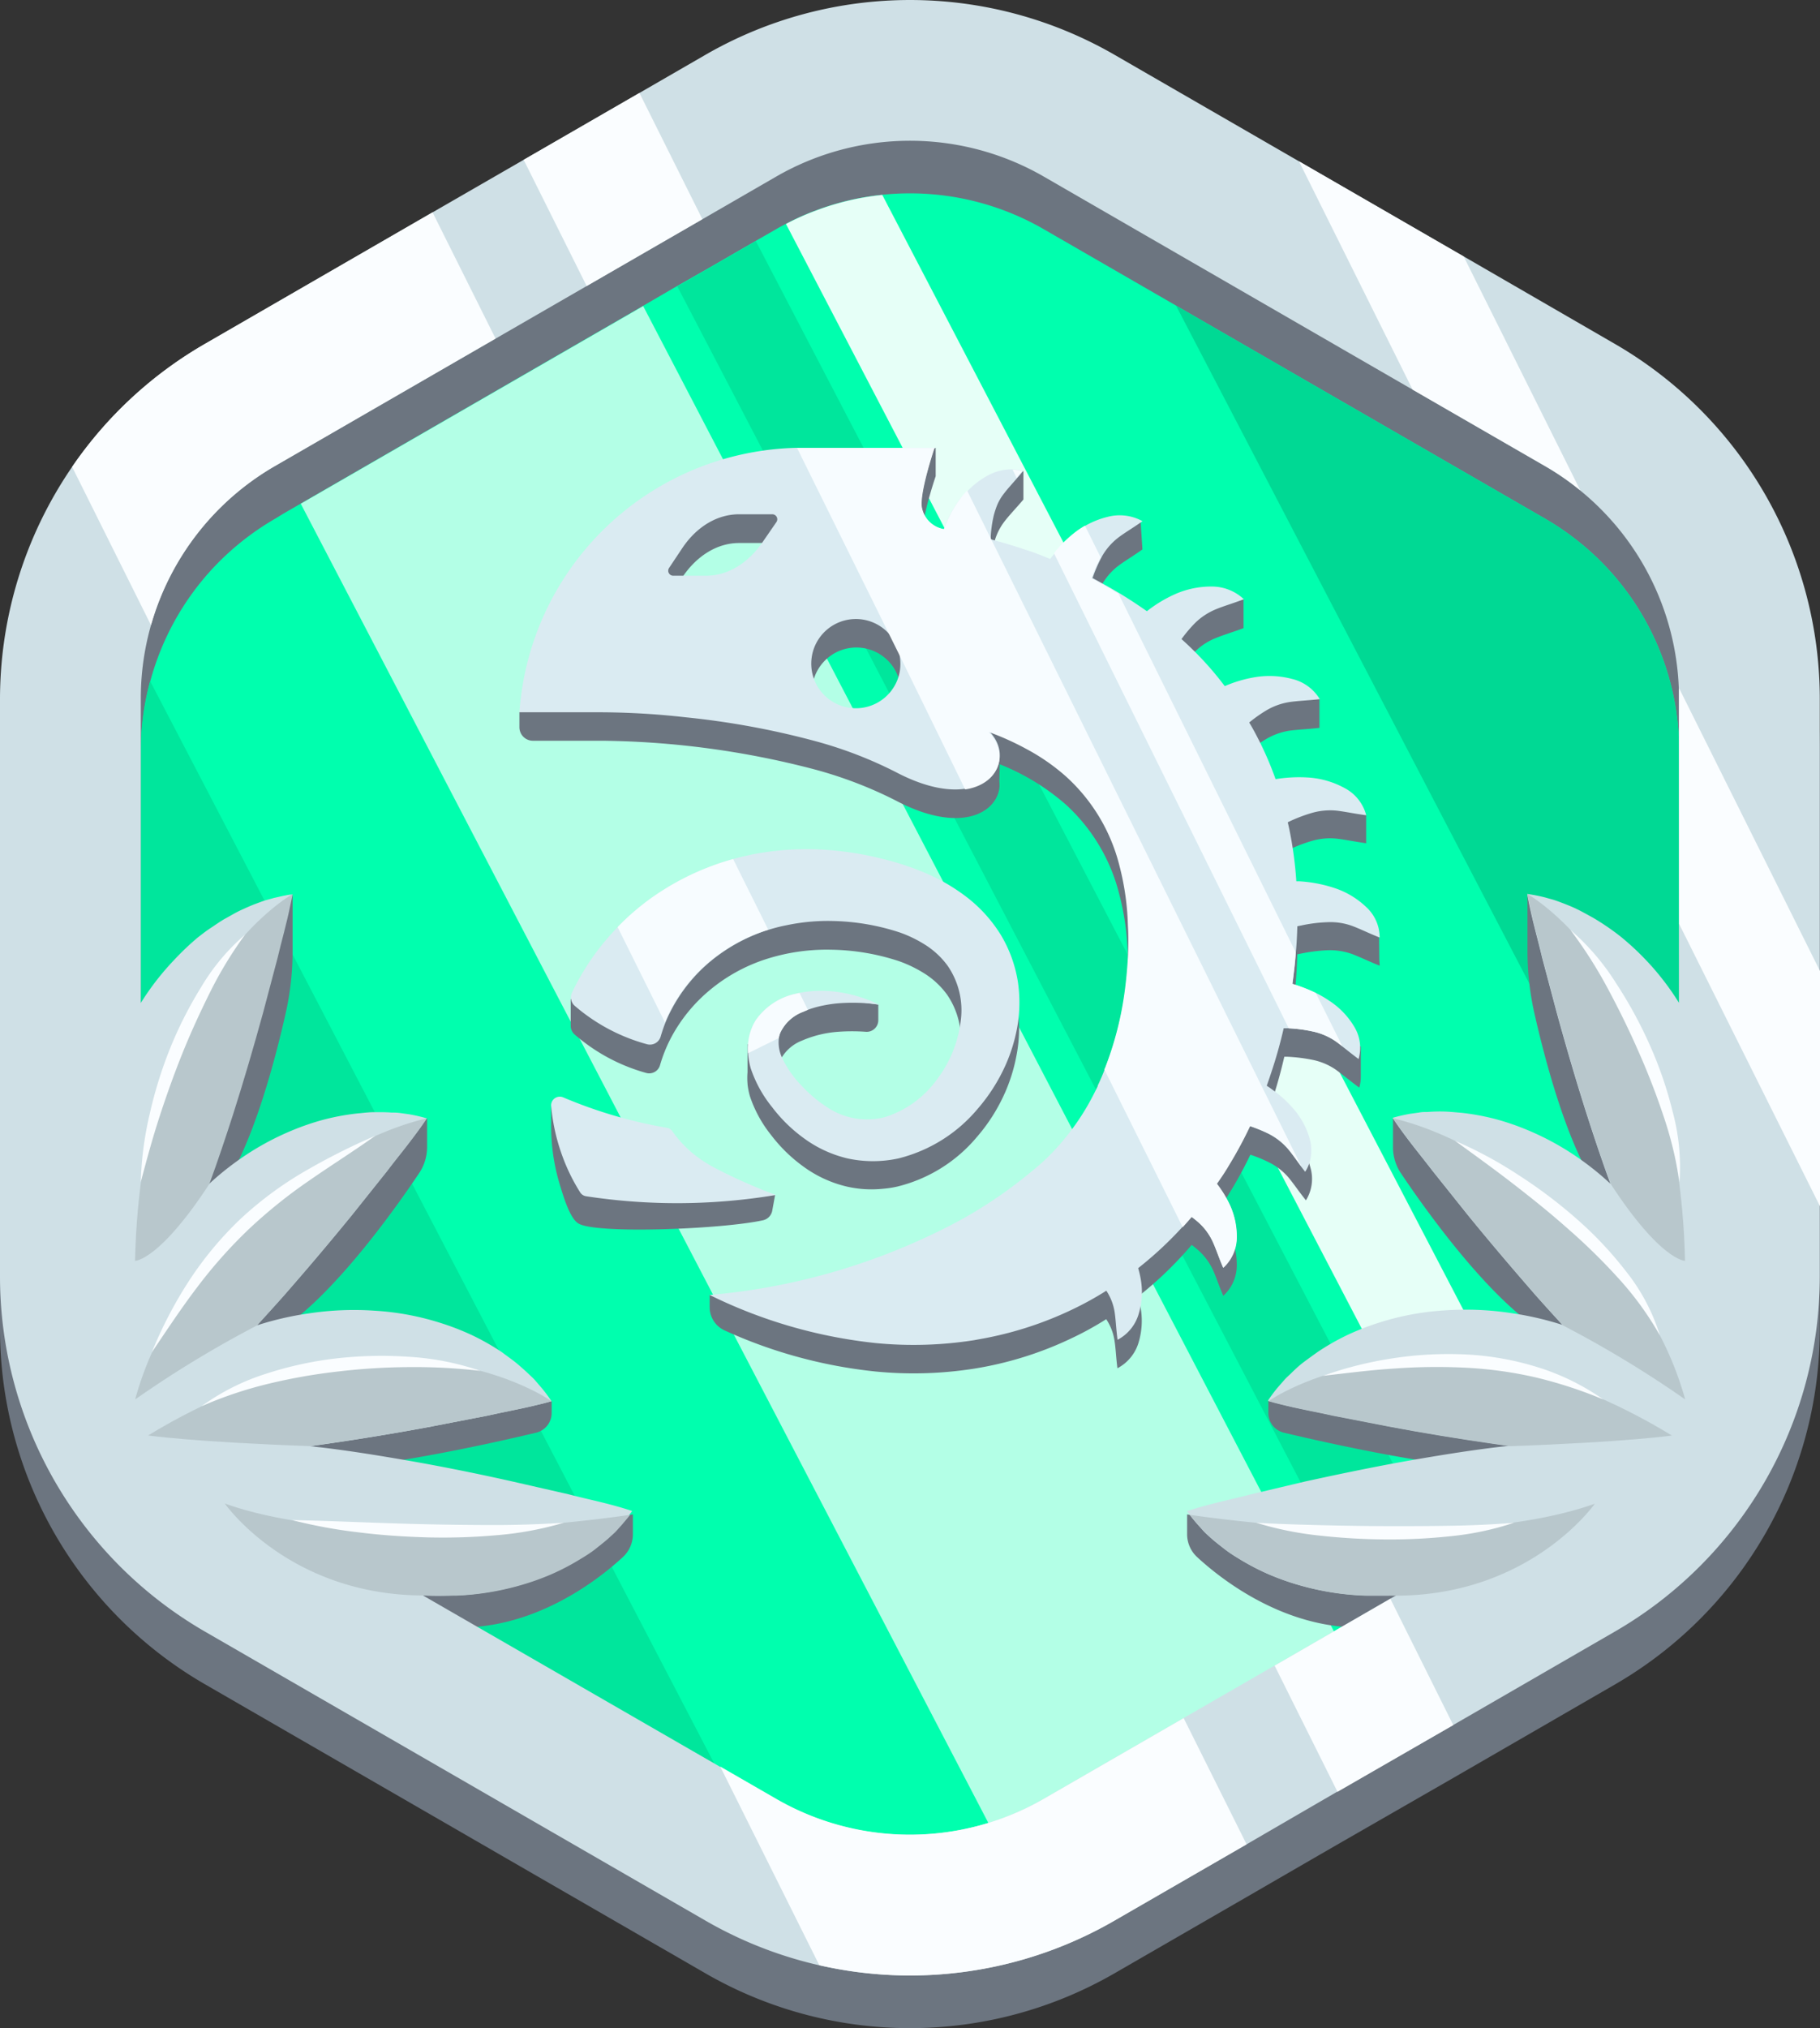 <svg xmlns="http://www.w3.org/2000/svg" viewBox="0 0 269.28 300"><rect x="0" y="0" width="269.28" height="300" fill="#333333" stroke="none"/><defs><style>.cls-1{fill:#6c7580;}.cls-2{fill:#00ffae;}.cls-3{fill:#b3ffe6;}.cls-4{fill:#00e69c;}.cls-5{fill:#e6fff7;}.cls-6{fill:#00d994;}.cls-7{fill:#cfe0e6;}.cls-8{fill:#daebf2;}.cls-9{fill:#fafdff;}.cls-10{fill:#b8c7cc;}.cls-11{fill:#f7fcff;}</style></defs><title>Exotic_icon</title><g id="Слой_2" data-name="Слой 2"><g id="Complete"><g id="Exotic_icon"><path class="cls-1" d="M177,230.9l-1.33.41a24.15,24.15,0,0,0,1.65,2.07l.9,1c.3.3.6.56.9.84Zm0,0-1.33.41a24.15,24.15,0,0,0,1.65,2.07l.9,1c.3.3.6.56.9.84Zm0,0-1.33.41a24.15,24.15,0,0,0,1.65,2.07l.9,1c.3.3.6.56.9.84Zm0,0-1.33.41a24.15,24.15,0,0,0,1.65,2.07l.9,1c.3.3.6.56.9.84Zm0,0-1.33.41a24.15,24.15,0,0,0,1.65,2.07l.9,1c.3.3.6.56.9.84ZM239,58.7l-22.47-13h0L192.19,31.66,164.89,15.9a60.47,60.47,0,0,0-60.5,0l-9.78,5.65L77.48,31.43,64,39.2,30.25,58.7A60.75,60.75,0,0,0,0,111.1v85.59a60.68,60.68,0,0,0,30.25,52.4l74.14,42.81a60.52,60.52,0,0,0,60.49,0l19.56-11.29,13.45-7.78L215,263l24-13.87a60.68,60.68,0,0,0,30.25-52.4V111.1A60.68,60.68,0,0,0,239,58.7Zm9.41,52.4v45a38.2,38.2,0,0,0-4.92-6.36,37.15,37.15,0,0,0-3.68-3.41,35.59,35.59,0,0,0-4.16-2.85c-.76-.41-1.49-.82-2.24-1.2s-1.56-.69-2.37-1c-.41-.14-.79-.3-1.21-.43l-1.26-.35a21.89,21.89,0,0,0-2.61-.5c.64,3.6,1.53,6.51,2.21,9.44l2.17,8.17c1.43,5.18,2.86,10.06,4.43,15,1.09,3.37,2.22,6.78,3.5,10.25a42.79,42.79,0,0,0-3.6-2.95,40.44,40.44,0,0,0-8.63-4.93,35.78,35.78,0,0,0-4.74-1.62,36.15,36.15,0,0,0-5-.94c-.86-.07-1.68-.16-2.53-.18s-1.71,0-2.56.05c-.43,0-.85,0-1.28.09l-1.3.19a22.41,22.41,0,0,0-2.59.59c2,3,4,5.35,5.84,7.75l5.27,6.6c3.4,4.17,6.67,8.05,10.1,11.94,1.28,1.44,2.6,2.89,3.93,4.34a47.75,47.75,0,0,0-7.59-1.75,44.83,44.83,0,0,0-9.83-.4,40.31,40.31,0,0,0-9.77,1.83,37.5,37.5,0,0,0-4.68,1.83,33.84,33.84,0,0,0-4.37,2.51c-.7.49-1.39,1-2.06,1.49s-1.3,1.1-1.91,1.7c-.31.3-.63.58-.92.9l-.35.4-.51.58a20,20,0,0,0-1.59,2.13c1.38.39,2.68.71,3.94,1,1.93.42,3.74.75,5.52,1.15l8.29,1.62c5.29,1,10.3,1.81,15.42,2.55l2.53.35c-5.16.55-10,1.36-14.78,2.18-4,.71-7.87,1.49-11.9,2.34l-3.43.74L185,228.86c-2.54.66-5.13,1.18-8.05,2l-1.33.41a24.15,24.15,0,0,0,1.65,2.07l.9,1c.3.3.6.56.9.84h0l0,0c.64.58,1.31,1.09,2,1.63s1.39.95,2.09,1.43a36.75,36.75,0,0,0,4.48,2.35,35.74,35.74,0,0,0,4.72,1.67,40.64,40.64,0,0,0,9.83,1.51c1.07,0,2.14,0,3.21,0l1.24-.06-1,.57-17.11,9.88-13.46,7.77-20.66,11.92a39.62,39.62,0,0,1-39.66,0l-8.25-4.77-44-25.37a44,44,0,0,0,4.45.07,40.64,40.64,0,0,0,9.83-1.51,35,35,0,0,0,9.19-4c.71-.48,1.42-.93,2.1-1.43s1.1-.86,1.64-1.33l.34-.3c.31-.29.63-.56.94-.87l.9-1a24.15,24.15,0,0,0,1.65-2.07c-2.47-.81-4.7-1.32-6.83-1.83l-2.55-.62L76,227c-5.26-1.15-10.22-2.16-15.33-3.08-4.77-.82-9.62-1.63-14.78-2.18l2.53-.35c5.12-.74,10.13-1.58,15.42-2.55l8.29-1.62c2.43-.55,4.91-1,7.68-1.67.58-.13,1.17-.29,1.78-.46A20,20,0,0,0,80,212.93l-.86-1c-.29-.32-.61-.6-.92-.9s-.77-.72-1.17-1.06c-.24-.21-.49-.43-.75-.64-.66-.53-1.35-1-2-1.49a33.84,33.84,0,0,0-4.37-2.51,37.5,37.5,0,0,0-4.68-1.83,40.31,40.31,0,0,0-9.77-1.83,44.83,44.83,0,0,0-9.83.4A47.38,47.38,0,0,0,38,203.84c1.32-1.45,2.64-2.9,3.92-4.34,3.43-3.89,6.7-7.77,10.1-11.94l5.27-6.6c1-1.35,2.11-2.67,3.21-4.12.86-1.12,1.74-2.3,2.63-3.63a22.11,22.11,0,0,0-2.6-.59l-1.29-.19a8.05,8.05,0,0,0-1-.07l-.31,0c-.85-.06-1.7-.05-2.56-.05s-1.67.11-2.53.18a36.15,36.15,0,0,0-5,.94A35.78,35.78,0,0,0,43.21,175,40.44,40.44,0,0,0,34.58,180a42.79,42.79,0,0,0-3.6,2.95c1.28-3.47,2.41-6.88,3.5-10.25,1.57-4.94,3-9.82,4.43-15l2.16-8.17c.58-2.49,1.32-5,1.9-7.86.12-.51.22-1,.32-1.58-.35,0-.7.09-1,.15l-1.58.35-1.26.35c-.42.13-.8.29-1.21.43-.81.29-1.58.64-2.37,1s-1.48.79-2.24,1.2a35.59,35.59,0,0,0-4.16,2.85,37.15,37.15,0,0,0-3.68,3.41,38.8,38.8,0,0,0-4.93,6.36v-45A39.72,39.72,0,0,1,40.67,76.73L73.34,57.88,86.8,50.1l17.12-9.88,10.89-6.28a39.62,39.62,0,0,1,39.66,0L209,65.43l19.58,11.3a39.75,39.75,0,0,1,19.81,32.87C248.44,110.09,248.44,110.59,248.44,111.1ZM177,230.9l-1.33.41a24.15,24.15,0,0,0,1.65,2.07l.9,1c.3.3.6.56.9.84Zm0,0-1.33.41a24.15,24.15,0,0,0,1.65,2.07l.9,1c.3.3.6.56.9.84Zm0,0-1.33.41a24.15,24.15,0,0,0,1.65,2.07l.9,1c.3.3.6.56.9.84Zm0,0-1.33.41a24.15,24.15,0,0,0,1.65,2.07l.9,1c.3.3.6.56.9.84Zm0,0-1.33.41a24.15,24.15,0,0,0,1.65,2.07l.9,1c.3.3.6.56.9.84Z"/><path class="cls-1" d="M248.44,103.31V188.9a39.67,39.67,0,0,1-19.83,34.37l-74.14,42.79a39.62,39.62,0,0,1-39.66,0L40.67,223.27A39.68,39.68,0,0,1,20.83,188.9V103.31A39.67,39.67,0,0,1,40.67,68.94l74.14-42.8a39.62,39.62,0,0,1,39.66,0l74.14,42.8A39.66,39.66,0,0,1,248.44,103.31Z"/><path class="cls-2" d="M248.44,111.1v85.59a39.59,39.59,0,0,1-3.38,16l-.49,1.05a39.27,39.27,0,0,1-2.75,4.85l-9.47,5.5-12.64,7.37-4.44,2.58-11.59,6.75-5,2.93-50.56,29.43-10,5.83c-1.13.11-2.27.16-3.41.16-1,0-2,0-3-.12l-.45,0-23.08-13.43-80.7-47a38.31,38.31,0,0,1-3.23-5.89,39.6,39.6,0,0,1-3.39-16V111.1a39.28,39.28,0,0,1,1.38-10.36,39.76,39.76,0,0,1,9.38-16.82,40.16,40.16,0,0,1,9.08-7.19L41.89,76l2.61-1.51,49-28.29,1.63-.95,5-2.91,5-2.85,6.67-3.85,3-1.72c.49-.29,1-.56,1.48-.81a36.33,36.33,0,0,1,4.47-2,39.2,39.2,0,0,1,9.78-2.3,40.06,40.06,0,0,1,4.1-.21,39.57,39.57,0,0,1,19.83,5.32l14.19,8.19L174,45.2l54.62,31.53a40.16,40.16,0,0,1,9.08,7.19A39.71,39.71,0,0,1,248.44,111.1Z"/><polygon class="cls-3" points="198.64 243.76 148.08 273.19 44.5 74.51 93.53 46.22 95.16 45.27 198.64 243.76"/><path class="cls-4" d="M108.15,265.59l-80.7-47a38.31,38.31,0,0,1-3.23-5.89,39.6,39.6,0,0,1-3.39-16V111.1a39.28,39.28,0,0,1,1.38-10.36Z"/><path class="cls-5" d="M232.35,224.13l-12.64,7.37L116.29,33.13a36.33,36.33,0,0,1,4.47-2,39.2,39.2,0,0,1,9.78-2.3Z"/><path class="cls-6" d="M248.44,111.1V188L174,45.2l54.62,31.53a40.16,40.16,0,0,1,9.08,7.19A39.71,39.71,0,0,1,248.44,111.1Z"/><polygon class="cls-4" points="215.27 234.08 203.68 240.83 100.21 42.36 105.16 39.51 111.83 35.66 215.27 234.08"/><path class="cls-1" d="M242.93,174.59,226,132.26v8.3a42.09,42.09,0,0,0,1,9.22c1.58,7,4.91,19.71,9.46,26.17l-15.87-2.09-14.49-8.44v4.26a6.92,6.92,0,0,0,1.18,3.87c3.15,4.7,12.08,17.4,20.05,22.85l-3.51-.62-36.16,11.48V209a3,3,0,0,0,2.3,2.92c4.73,1.13,15.86,3.65,25.14,4.82l-.29,0-27.58,9.69L175.64,224v2.92a4.61,4.61,0,0,0,1.47,3.39c4.61,4.26,19.53,15.94,36.75,7.36,16.47-8.22,14.45-17.21,12.91-20.59l.65-.13,5.65-18.09.43.06,8-9-2.28-12.73Z"/><path class="cls-1" d="M26.35,174.59l16.94-42.33v8.3a41.5,41.5,0,0,1-1,9.22c-1.57,7-4.9,19.71-9.45,26.17l15.87-2.09,14.48-8.44v4.26A6.91,6.91,0,0,1,62,173.55c-3.15,4.7-12.08,17.4-20.05,22.85l3.51-.62,36.16,11.48V209a3,3,0,0,1-2.3,2.92c-4.73,1.13-15.86,3.65-25.14,4.82l.29,0L82,226.45,93.64,224v2.92a4.61,4.61,0,0,1-1.47,3.39c-4.61,4.26-19.54,15.94-36.75,7.36C39,229.46,41,220.47,42.51,217.09l-.65-.13-5.65-18.09-.43.06-8-9L30,177.18Z"/><path class="cls-7" d="M177,223.11c-.44.13-.89.26-1.33.41a22.54,22.54,0,0,0,1.65,2.06l.9,1c.3.3.6.55.9.84Zm0,0c-.44.13-.89.26-1.33.41a22.54,22.54,0,0,0,1.65,2.06l.9,1c.3.3.6.55.9.84Zm0,0c-.44.13-.89.26-1.33.41a22.54,22.54,0,0,0,1.65,2.06l.9,1c.3.3.6.55.9.84Zm0,0c-.44.13-.89.26-1.33.41a22.54,22.54,0,0,0,1.65,2.06l.9,1c.3.3.6.55.9.84Zm0,0c-.44.13-.89.26-1.33.41a22.54,22.54,0,0,0,1.65,2.06l.9,1c.3.3.6.55.9.84ZM65,236l-2.38,0A44,44,0,0,0,67,236h.27Zm0,0-2.38,0A44,44,0,0,0,67,236h.27ZM29.44,138.56A39.72,39.72,0,0,0,25.76,142a39.23,39.23,0,0,0-4.93,6.36l10.43-11.11C30.64,137.65,30,138.11,29.44,138.56Zm0,0A39.72,39.72,0,0,0,25.76,142a39.23,39.23,0,0,0-4.93,6.36l10.43-11.11C30.64,137.65,30,138.11,29.44,138.56ZM239,50.91l-22.47-13h0L192.19,23.86,164.89,8.1a60.54,60.54,0,0,0-60.5,0l-9.78,5.65L77.48,23.64,64,31.41,30.25,50.91A60.75,60.75,0,0,0,0,103.31V188.9a60.68,60.68,0,0,0,30.25,52.4l74.14,42.8a60.45,60.45,0,0,0,60.49,0l19.56-11.29L197.89,265,215,255.17l24-13.87a60.68,60.68,0,0,0,30.25-52.4V103.31A60.68,60.68,0,0,0,239,50.91Zm9.41,97.42a38.62,38.62,0,0,0-4.92-6.36,39.72,39.72,0,0,0-3.68-3.41,36.78,36.78,0,0,0-4.16-2.84c-.76-.41-1.49-.83-2.24-1.2s-1.56-.69-2.37-1c-.41-.15-.79-.3-1.21-.43l-1.26-.35a24.09,24.09,0,0,0-2.61-.51c.64,3.61,1.53,6.52,2.21,9.45l2.17,8.16c1.43,5.19,2.86,10.07,4.43,15,1.09,3.37,2.22,6.78,3.5,10.26a40.92,40.92,0,0,0-3.6-3,40.44,40.44,0,0,0-8.63-4.93,37.33,37.33,0,0,0-4.74-1.63,34.68,34.68,0,0,0-5-.93c-.86-.07-1.68-.16-2.53-.19s-1.71,0-2.56.06c-.43,0-.85,0-1.28.09l-1.3.18a24.77,24.77,0,0,0-2.59.6c2,3,4,5.35,5.84,7.75l5.27,6.6c3.4,4.17,6.67,8,10.1,11.94,1.28,1.44,2.6,2.89,3.93,4.34a46.68,46.68,0,0,0-7.59-1.75,44.83,44.83,0,0,0-9.83-.4,39.84,39.84,0,0,0-9.77,1.83,37.5,37.5,0,0,0-4.68,1.83,35,35,0,0,0-4.37,2.5c-.7.5-1.39,1-2.06,1.5s-1.3,1.1-1.91,1.7c-.31.3-.63.57-.92.9l-.35.4-.51.58a19.86,19.86,0,0,0-1.59,2.12c1.38.4,2.68.71,3.94,1,1.93.42,3.74.75,5.52,1.15l8.29,1.61c5.29,1,10.3,1.81,15.42,2.55l2.53.36c-5.16.55-10,1.36-14.78,2.18-4,.71-7.87,1.49-11.9,2.34l-3.43.74L185,221.06c-2.54.67-5.13,1.18-8.05,2.05-.44.13-.89.26-1.33.41a22.54,22.54,0,0,0,1.65,2.06l.9,1c.3.3.6.55.9.84h0l0,0c.64.58,1.31,1.09,2,1.63s1.39,1,2.09,1.42a35.47,35.47,0,0,0,4.48,2.36,37.24,37.24,0,0,0,4.72,1.67,40.64,40.64,0,0,0,9.83,1.51c1.07,0,2.14,0,3.21,0l1.24-.06-1,.56-17.11,9.89-13.46,7.76-20.66,11.92a39.62,39.62,0,0,1-39.66,0l-8.25-4.76-44-25.37A44,44,0,0,0,67,236h.28s0,0,0,0h0a0,0,0,0,1,0,0,0,0,0,0,1,0,0,40.13,40.13,0,0,0,9.46-1.5,37.24,37.24,0,0,0,4.72-1.67,34.68,34.68,0,0,0,4.47-2.36l.13-.07c.66-.46,1.33-.88,2-1.35s1.1-.86,1.64-1.33l.34-.3c.31-.3.63-.56.94-.87l.9-1c.43-.49.84-1,1.25-1.51h0c.14-.17.28-.36.4-.54-2.47-.81-4.7-1.33-6.83-1.83-.86-.21-1.71-.41-2.55-.63L76,219.18C70.76,218,65.8,217,60.69,216.1c-4.77-.82-9.62-1.63-14.78-2.18l2.53-.36c5.12-.74,10.13-1.57,15.42-2.55l.27-.06h0l8-1.55c2.43-.55,4.91-1,7.68-1.67.58-.14,1.17-.29,1.78-.47A19.86,19.86,0,0,0,80,205.14l-.86-1c-.29-.33-.61-.6-.92-.9s-.77-.72-1.17-1.06c-.24-.22-.49-.43-.75-.64-.66-.53-1.35-1-2-1.5a35,35,0,0,0-4.37-2.5,37.5,37.5,0,0,0-4.68-1.83,39.84,39.84,0,0,0-9.77-1.83,44.83,44.83,0,0,0-9.83.4A46.33,46.33,0,0,0,38,196.05c1.32-1.45,2.64-2.9,3.92-4.34,3.43-3.89,6.7-7.77,10.1-11.94l5.27-6.6c1-1.35,2.11-2.68,3.21-4.12l.33-.44c.76-1,1.53-2,2.3-3.19a24.37,24.37,0,0,0-2.6-.6l-1.29-.18a8.05,8.05,0,0,0-1-.07l-.31,0c-.85-.07-1.7-.06-2.56-.06s-1.67.12-2.53.19a34.68,34.68,0,0,0-5,.93,37.33,37.33,0,0,0-4.74,1.63,40.44,40.44,0,0,0-8.63,4.93,40.92,40.92,0,0,0-3.6,3c1.28-3.48,2.41-6.89,3.5-10.26,1.57-4.93,3-9.81,4.43-15l2.16-8.16c.58-2.49,1.32-5,1.9-7.86.12-.52.22-1,.32-1.59h-.06c-.33,0-.66.09-1,.15-.53.11-1,.22-1.58.35l-1.26.35c-.42.13-.8.28-1.21.43-.81.29-1.58.64-2.37,1s-1.48.79-2.24,1.2-1.58,1-2.34,1.5-1.22.89-1.82,1.34A39.72,39.72,0,0,0,25.76,142a39.23,39.23,0,0,0-4.93,6.36v-45A39.7,39.7,0,0,1,40.67,68.94L73.34,50.08,86.8,42.31l17.12-9.88,10.89-6.29a39.62,39.62,0,0,1,39.66,0L209,57.63l19.58,11.31a38.68,38.68,0,0,1,5.2,3.59,39.65,39.65,0,0,1,14.61,29.28c0,.49,0,1,0,1.5Zm-219-9.77A39.72,39.72,0,0,0,25.76,142a39.23,39.23,0,0,0-4.93,6.36l10.43-11.11C30.64,137.65,30,138.11,29.44,138.56Zm0,0A39.72,39.72,0,0,0,25.76,142a39.23,39.23,0,0,0-4.93,6.36l10.43-11.11C30.64,137.65,30,138.11,29.44,138.56ZM65,236l-2.38,0A44,44,0,0,0,67,236h.27Zm0,0-2.38,0A44,44,0,0,0,67,236h.27Zm112-12.84c-.44.13-.89.26-1.33.41a22.54,22.54,0,0,0,1.65,2.06l.9,1c.3.3.6.55.9.84Zm0,0c-.44.13-.89.26-1.33.41a22.54,22.54,0,0,0,1.65,2.06l.9,1c.3.3.6.55.9.84Zm0,0c-.44.13-.89.26-1.33.41a22.54,22.54,0,0,0,1.65,2.06l.9,1c.3.3.6.55.9.84Zm0,0c-.44.13-.89.26-1.33.41a22.54,22.54,0,0,0,1.65,2.06l.9,1c.3.3.6.55.9.84Zm0,0c-.44.13-.89.26-1.33.41a22.54,22.54,0,0,0,1.65,2.06l.9,1c.3.3.6.55.9.84Z"/><path class="cls-1" d="M150.6,149.38a19.16,19.16,0,0,0-2.48-6.82,21.2,21.2,0,0,0-4.91-5.51,27.7,27.7,0,0,0-6.19-3.66,40.36,40.36,0,0,0-6.57-2.16,47.19,47.19,0,0,0-6.67-1.17,41.43,41.43,0,0,0-14,.88,38.46,38.46,0,0,0-13,5.79A37.15,37.15,0,0,0,87,146.79l-2.56,1v4h0A1.71,1.71,0,0,0,85,153a27.15,27.15,0,0,0,10.58,5.7,1.66,1.66,0,0,0,2.07-1.13,21.71,21.71,0,0,1,1.65-4.1,23.4,23.4,0,0,1,5.7-7,24.92,24.92,0,0,1,8.2-4.55,29.38,29.38,0,0,1,9.8-1.44,33.43,33.43,0,0,1,10,1.69,18.86,18.86,0,0,1,4.12,2.05,12.11,12.11,0,0,1,3,2.9,11.57,11.57,0,0,1,1.94,8.1,17.85,17.85,0,0,1-3.51,8.66,15,15,0,0,1-7.47,5.53,10.38,10.38,0,0,1-8.75-1.36,19.21,19.21,0,0,1-3.87-3.26,15.12,15.12,0,0,1-2.81-4,4.74,4.74,0,0,1-.26-3.87,6.09,6.09,0,0,1,3.28-3,16.35,16.35,0,0,1,5.36-1.3,27.52,27.52,0,0,1,4.06,0,1.72,1.72,0,0,0,1.86-1.72v-2.3l-7.14-1-7.18,2-1.65,3.22a8.2,8.2,0,0,0-2.22,2.25.83.83,0,0,0-.09.16l-1.07-.8,0,4c0,.06,0,.12,0,.18a10.21,10.21,0,0,0,0,1.66v.06h0a10.33,10.33,0,0,0,.36,1.84,18.56,18.56,0,0,0,3.16,5.76,22.54,22.54,0,0,0,4.7,4.59,17.73,17.73,0,0,0,6.49,3,16.35,16.35,0,0,0,5.31.32,14.26,14.26,0,0,0,2.16-.33,22.22,22.22,0,0,0,11.75-7.32,26,26,0,0,0,4.11-6.44,24.78,24.78,0,0,0,1.73-5.5A20.89,20.89,0,0,0,150.6,149.38Z"/><path class="cls-1" d="M81.55,163.56v2.92a29.35,29.35,0,0,0,1.17,8.38c.65,2.19,1.59,5.33,2.85,6.11,2.6,1.61,21.49.84,27.36-.48a1.78,1.78,0,0,0,1.33-1.42l.42-2.31-21.56-3Z"/><path class="cls-1" d="M196.64,152.18a20.91,20.91,0,0,0-5.42-2.48h0c.1-.65.18-1.32.25-2,.26-2.15.41-4.29.47-6.53l.6-.13a25.21,25.21,0,0,1,3.83-.48,9.89,9.89,0,0,1,3.63.54c1.2.44,2.45,1.08,4.13,1.74a6.49,6.49,0,0,0-.05-.77h0l-.05-4.54-5.71-3.61-2.6,1.1a22.83,22.83,0,0,0-3.49-.52l-.44,0a54.71,54.71,0,0,0-.92-7.11c-.1-.54-.21-1.07-.34-1.61a21.71,21.71,0,0,1,3.49-1.37,9.58,9.58,0,0,1,3.64-.37c1.28.13,2.66.44,4.47.69v-4.22l-4.91-2.39-5-.49.23,1.58a20.92,20.92,0,0,0-3.76.29,49.22,49.22,0,0,0-2.59-6c-.41-.8-.85-1.6-1.32-2.38a20.5,20.5,0,0,1,2.5-1.77,9.75,9.75,0,0,1,3.44-1.26c1.27-.18,2.68-.21,4.5-.43v-4.22l-5.31-1.77-3.66,1.47.24,1.21a9.24,9.24,0,0,0-.92.11,19.41,19.41,0,0,0-4.4,1.29,49.47,49.47,0,0,0-4-4.65c-.78-.79-1.59-1.57-2.41-2.29a19.47,19.47,0,0,1,2-2.38,9.17,9.17,0,0,1,3-2c1.18-.5,2.53-.88,4.23-1.52V88.65l-6.16-.38-3,3,.31.31a12.91,12.91,0,0,0-1.32.51,19.38,19.38,0,0,0-4.14,2.52c-1.46-1-3-2-4.49-2.91-1.17-.7-2.35-1.35-3.56-2a21.56,21.56,0,0,1,1.41-3.23,9.22,9.22,0,0,1,2.31-2.69c1-.77,2.21-1.46,3.68-2.51l-.26-4h-3.32l-4.14,3.29.88.67a12.44,12.44,0,0,0-3.22,1.87,18.7,18.7,0,0,0-3.55,3.76l0,.06c-1.22-.48-2.44-.94-3.66-1.36-1.73-.58-3.45-1.1-5.18-1.57v0a19.65,19.65,0,0,1,.49-3.61,8.68,8.68,0,0,1,1.49-3.17c.76-1,1.74-2,2.86-3.32V69.68l-5.53,2.52-.48,2.87a12.13,12.13,0,0,0-3.21,3,17.17,17.17,0,0,0-2.36,4.41,4.34,4.34,0,0,1-.43-.1,4,4,0,0,1-2.83-3.06c-.46-2.13,1.86-8.88,1.86-8.88V66.23L133.54,69l-.08,1.42H118.87a42.12,42.12,0,0,0-41.45,34.63l-.57.3v2.22a2,2,0,0,0,2,2H89.16a128.64,128.64,0,0,1,31.17,4.19,61.9,61.9,0,0,1,12.18,4.64c9.34,4.94,14.8,2,15.35-1.79h0v0a3.87,3.87,0,0,0,0-1l.06-2.56a33.83,33.83,0,0,1,9.7,5.89,26.67,26.67,0,0,1,8,13.4,39.38,39.38,0,0,1,1.24,8.76c.06,1.52.05,3.13,0,4.73s-.22,3.16-.43,4.73a48.25,48.25,0,0,1-4.12,14.38l0,.09c-.49,1-1,2-1.58,3a36,36,0,0,1-2.81,4.15c-.08.11-.17.21-.25.31a32.52,32.52,0,0,1-5.14,5.15l-.09.08C144.7,184.23,134,189.33,123,192.47l-18-.92v1.82a3.77,3.77,0,0,0,2.25,3.44,71.49,71.49,0,0,0,22.29,6.06,57.65,57.65,0,0,0,14.64-.43A52.59,52.59,0,0,0,158.44,198a46.34,46.34,0,0,0,5.23-2.87,7.82,7.82,0,0,1,1.2,3c.21,1.2.24,2.53.46,4.26a6.34,6.34,0,0,0,3.16-3.91,11.09,11.09,0,0,0,.24-5.22,13.15,13.15,0,0,0-.35-1.47,55.35,55.35,0,0,0,7.94-7.65c.32.24.61.48.9.73a8.92,8.92,0,0,1,2.16,2.81c.53,1.11.92,2.39,1.61,4a6.11,6.11,0,0,0,2-4.54,11.21,11.21,0,0,0-1.2-5.1,17.1,17.1,0,0,0-1.72-2.76A61.13,61.13,0,0,0,185,170.8a20.73,20.73,0,0,1,2.71,1.11,9.19,9.19,0,0,1,2.86,2.18c.81.95,1.55,2.09,2.65,3.46a6,6,0,0,0,.66-4.86,11.42,11.42,0,0,0-2.55-4.64,19,19,0,0,0-3.82-3.24,70.48,70.48,0,0,0,2.51-8.5h.39a24,24,0,0,1,3.83.47,9.32,9.32,0,0,1,3.35,1.41c1,.72,2.08,1.63,3.52,2.69a5.73,5.73,0,0,0,.23-1.63h0V154.8l-2.38-.69A12.08,12.08,0,0,0,196.64,152.18ZM112.88,84.37c-2.14,3.16-5.17,4.95-8.36,4.95H98.23l2.77-4c2.14-3.16,5.17-5,8.35-5h6.3ZM128,108.81a6.58,6.58,0,1,1,5.16-5.17A6.59,6.59,0,0,1,128,108.81Z"/><path class="cls-8" d="M111.4,175.41c1.13.48,2.26.94,3.4,1.35a89,89,0,0,1-28.06.19,1.27,1.27,0,0,1-.91-.59,28,28,0,0,1-2.85-6,28.56,28.56,0,0,1-1.43-6.74,1.28,1.28,0,0,1,1.8-1.29,68.89,68.89,0,0,0,15.31,4.49,1.23,1.23,0,0,1,.85.55A16.57,16.57,0,0,0,103,171a20.27,20.27,0,0,0,3.55,2.15C108.17,174,109.78,174.72,111.4,175.41Z"/><path class="cls-9" d="M64,31.41l9.32,18.67L40.67,68.94A39.69,39.69,0,0,0,22.34,92.47L10.67,69.06A60.11,60.11,0,0,1,30.25,50.91Z"/><path class="cls-9" d="M184.44,272.81,164.88,284.1a60.31,60.31,0,0,1-43.66,6.59L106.56,261.3l8.25,4.76a39.62,39.62,0,0,0,39.66,0l20.66-11.92Z"/><polygon class="cls-9" points="94.61 13.75 103.92 32.42 86.8 42.31 77.48 23.64 94.61 13.75"/><polygon class="cls-9" points="215.02 255.17 197.89 265.04 188.59 246.38 205.71 236.49 215.02 255.17"/><path class="cls-9" d="M233.81,72.53a38.68,38.68,0,0,0-5.2-3.59L209,57.63,192.19,23.86l24.37,14.08h0Z"/><path class="cls-9" d="M269.28,143.63v34.8l-20.84-41.76V103.31c0-.51,0-1,0-1.5Z"/><path class="cls-10" d="M43.29,132.25c-.1.55-.2,1.07-.32,1.59-.58,2.89-1.32,5.37-1.9,7.86l-2.16,8.16c-1.43,5.19-2.86,10.07-4.43,15-1.09,3.37-2.22,6.78-3.5,10.26-7.37,11.3-10.93,11.38-11,11.38C20.92,144.59,43.29,132.25,43.29,132.25Z"/><path class="cls-10" d="M63.17,165.42c-.89,1.32-1.77,2.51-2.63,3.63-1.1,1.44-2.19,2.77-3.21,4.12l-5.27,6.6c-3.4,4.17-6.67,8-10.1,11.94-1.28,1.44-2.6,2.89-3.92,4.34A160.89,160.89,0,0,0,20,207C26,184.82,48.68,168.75,63.17,165.42Z"/><path class="cls-10" d="M81.61,207.26c-.61.18-1.2.33-1.78.47-2.77.7-5.25,1.12-7.68,1.67L63.86,211c-5.29,1-10.3,1.81-15.42,2.55l-2.53.36c-17.39-.62-24-1.58-24-1.58C57.94,190.42,81.61,207.26,81.61,207.26Z"/><path class="cls-10" d="M93.23,224.07c-.41.53-.82,1-1.25,1.51l-.9,1c-.31.31-.63.57-.94.87l-.34.3c-.54.47-1.09.88-1.64,1.33s-1.39,1-2.1,1.42a34.68,34.68,0,0,1-4.47,2.36,37.24,37.24,0,0,1-4.72,1.67,40.13,40.13,0,0,1-9.46,1.5,0,0,0,0,0,0,0,0,0,0,0,0,0,0h0s0,0,0,0h0L65,236l-2.38,0c-19.63-.07-29.06-13.19-29.36-13.6C53.73,229.65,89.1,224.68,93.23,224.07Z"/><path class="cls-10" d="M226,132.25c.1.55.2,1.07.32,1.59.58,2.89,1.32,5.37,1.89,7.86l2.17,8.16c1.43,5.19,2.86,10.07,4.43,15,1.09,3.37,2.22,6.78,3.5,10.26,7.37,11.3,10.93,11.38,11,11.38C248.36,144.59,226,132.25,226,132.25Z"/><path class="cls-10" d="M206.11,165.42c.89,1.32,1.77,2.51,2.63,3.63,1.1,1.44,2.19,2.77,3.21,4.12l5.27,6.6c3.4,4.17,6.67,8,10.1,11.94,1.28,1.44,2.6,2.89,3.92,4.34A160.89,160.89,0,0,1,249.33,207C243.24,184.82,220.6,168.75,206.11,165.42Z"/><path class="cls-10" d="M187.67,207.26c.61.18,1.2.33,1.78.47,2.77.7,5.25,1.12,7.68,1.67l8.29,1.61c5.29,1,10.3,1.81,15.42,2.55l2.53.36c17.39-.62,24-1.58,24-1.58C211.34,190.42,187.67,207.26,187.67,207.26Z"/><path class="cls-10" d="M176.05,224.07c.4.53.82,1,1.25,1.51l.9,1c.31.31.63.57.94.87l.34.3c.54.47,1.08.88,1.64,1.33s1.39,1,2.09,1.42a35.47,35.47,0,0,0,4.48,2.36,37.24,37.24,0,0,0,4.72,1.67,40.13,40.13,0,0,0,9.46,1.5,0,0,0,0,1,0,0,0,0,0,0,1,0,0h0s0,0,0,0h0l2.35,0,2.38,0c19.62-.07,29.06-13.19,29.36-13.6C215.55,229.65,180.18,224.68,176.05,224.07Z"/><path class="cls-9" d="M55.53,168c-3.2,2.28-6.52,4.36-9.71,6.58a74.19,74.19,0,0,0-9,7.23,70.8,70.8,0,0,0-7.67,8.63c-2.35,3.09-4.49,6.34-6.69,9.6a62.77,62.77,0,0,1,5.44-10.48,51.5,51.5,0,0,1,7.58-9.16,53,53,0,0,1,9.54-7.1A97.82,97.82,0,0,1,55.53,168Z"/><path class="cls-9" d="M36.27,138.24a58.32,58.32,0,0,0-5.19,8.53c-1.49,3-2.87,6-4.1,9.06s-2.35,6.2-3.38,9.36-1.9,6.38-2.77,9.64a49.42,49.42,0,0,1,1.31-10,63.29,63.29,0,0,1,3-9.69A59.46,59.46,0,0,1,29.77,146,31.18,31.18,0,0,1,36.27,138.24Z"/><path class="cls-9" d="M71.1,202.78a84.75,84.75,0,0,0-10.53-.56,93.67,93.67,0,0,0-10.46.64,83.58,83.58,0,0,0-10.29,1.8,59.43,59.43,0,0,0-10,3.35,33.25,33.25,0,0,1,9.55-4.81,53.17,53.17,0,0,1,10.5-2.28,59.18,59.18,0,0,1,10.73-.22A40.1,40.1,0,0,1,71.1,202.78Z"/><path class="cls-9" d="M83.42,225.24a48.82,48.82,0,0,1-10,1.85,90,90,0,0,1-10.12.32c-3.38-.1-6.75-.31-10.09-.73a74.44,74.44,0,0,1-10-1.83c3.38.06,6.72.19,10.07.31s6.68.24,10,.31,6.67.11,10,.11S80.05,225.46,83.42,225.24Z"/><path class="cls-9" d="M195.74,203.51a55.35,55.35,0,0,1,10.4-2.6,53.82,53.82,0,0,1,10.77-.56,42.77,42.77,0,0,1,10.64,1.9A34.66,34.66,0,0,1,237.2,207a65.28,65.28,0,0,0-10-3.26,59.38,59.38,0,0,0-10.36-1.43,85.44,85.44,0,0,0-10.49.12C202.79,202.65,199.29,203.11,195.74,203.51Z"/><path class="cls-9" d="M185.86,225.24c3.21.19,6.38.28,9.56.36s6.35.13,9.52.14,6.35,0,9.52-.05,6.34-.18,9.55-.45a43.06,43.06,0,0,1-9.45,2,83.8,83.8,0,0,1-9.63.47,93.49,93.49,0,0,1-9.61-.56A49.22,49.22,0,0,1,185.86,225.24Z"/><path class="cls-9" d="M215.27,168.74a61.27,61.27,0,0,1,9.4,5.07,71.9,71.9,0,0,1,8.55,6.44,55.12,55.12,0,0,1,7.37,7.82,28.92,28.92,0,0,1,5,9.46,46.68,46.68,0,0,0-6.18-8.5,89.11,89.11,0,0,0-7.48-7.32c-2.62-2.33-5.36-4.52-8.14-6.67S218.15,170.83,215.27,168.74Z"/><path class="cls-9" d="M232.35,137.55a34.75,34.75,0,0,1,6.76,7.89,64.4,64.4,0,0,1,5,9.17,58.05,58.05,0,0,1,3.38,9.87,31.21,31.21,0,0,1,1,10.35,55.7,55.7,0,0,0-2.43-9.94q-1.62-4.83-3.7-9.5c-1.36-3.11-2.87-6.17-4.48-9.17A66.68,66.68,0,0,0,232.35,137.55Z"/><path class="cls-8" d="M150.48,152.09a24.44,24.44,0,0,1-1.72,5.5,26.23,26.23,0,0,1-4.11,6.43,22.27,22.27,0,0,1-11.52,7.28l-.24.06a17.69,17.69,0,0,1-7.46,0,17.8,17.8,0,0,1-6.5-3,22.25,22.25,0,0,1-4.69-4.59,18.38,18.38,0,0,1-3.17-5.76,11.05,11.05,0,0,1-.39-2.24,8.31,8.31,0,0,1,0-1.32,7.77,7.77,0,0,1,1.16-3.59,9.68,9.68,0,0,1,5.9-3.88,5.59,5.59,0,0,1,.56-.12,15.73,15.73,0,0,1,2.79-.29,16.77,16.77,0,0,1,3.1.2,20.17,20.17,0,0,1,5.85,1.83,27.48,27.48,0,0,0-5.92-.2,18.36,18.36,0,0,0-2,.27,15.6,15.6,0,0,0-2.57.69l-.78.33a6.05,6.05,0,0,0-3.28,3,3.3,3.3,0,0,0-.25.85,5.36,5.36,0,0,0,.51,3,15.08,15.08,0,0,0,2.8,4,19.65,19.65,0,0,0,3.88,3.27,10.56,10.56,0,0,0,7.84,1.58,7.58,7.58,0,0,0,.91-.23,15.05,15.05,0,0,0,7.47-5.52,17.87,17.87,0,0,0,3.5-8.67,11.58,11.58,0,0,0-1.93-8.1,12.11,12.11,0,0,0-3-2.9,18.43,18.43,0,0,0-4.12-2.05,33.81,33.81,0,0,0-10-1.69,29.57,29.57,0,0,0-6.68.62,24.07,24.07,0,0,0-2.66.67l-.45.14a25.36,25.36,0,0,0-8.21,4.56,23.56,23.56,0,0,0-5.69,7,20,20,0,0,0-.94,2c-.28.69-.51,1.39-.72,2.1a1.65,1.65,0,0,1-2.06,1.13A27.32,27.32,0,0,1,85,148.75a1.67,1.67,0,0,1-.37-1.92,35.86,35.86,0,0,1,6.77-9.7,36.41,36.41,0,0,1,5.44-4.62,38.76,38.76,0,0,1,11.65-5.44c.44-.13.89-.25,1.33-.35l1.42-.32a41.94,41.94,0,0,1,12.52-.56,46.17,46.17,0,0,1,6.68,1.17,40.91,40.91,0,0,1,6.56,2.16,28.14,28.14,0,0,1,6.2,3.66,21,21,0,0,1,4.91,5.51,19.38,19.38,0,0,1,2.48,6.81A21,21,0,0,1,150.48,152.09Z"/><path class="cls-8" d="M196.63,148a15,15,0,0,0-1.94-1.12h0a23.72,23.72,0,0,0-3.46-1.34s0,0,0,0c.09-.65.17-1.32.25-2,.11-.89.19-1.78.25-2.68h0c.12-1.27.18-2.54.22-3.85l.6-.12a21.8,21.8,0,0,1,3.83-.48,9.43,9.43,0,0,1,3.62.53c1.21.44,2.46,1.08,4.13,1.74a6.12,6.12,0,0,0-2-4.52,12.44,12.44,0,0,0-4.67-2.8,20.43,20.43,0,0,0-5.22-1l-.44,0a56.73,56.73,0,0,0-.92-7.11c-.1-.53-.22-1.08-.35-1.62a22.62,22.62,0,0,1,3.49-1.36,9.83,9.83,0,0,1,3.64-.37c1.29.14,2.66.45,4.48.69A6.34,6.34,0,0,0,199,116.6a13,13,0,0,0-5.27-1.58,21.58,21.58,0,0,0-5,.23,49.55,49.55,0,0,0-2.59-6c-.41-.8-.84-1.6-1.31-2.38a20.83,20.83,0,0,1,2.5-1.77,9.59,9.59,0,0,1,3.44-1.25c1.27-.19,2.68-.23,4.5-.43a6.56,6.56,0,0,0-4.13-3,13,13,0,0,0-5.52-.24,19.16,19.16,0,0,0-4.41,1.31,47,47,0,0,0-4-4.66c-.78-.79-1.59-1.58-2.4-2.3a20.92,20.92,0,0,1,2-2.37,9.72,9.72,0,0,1,3-2c1.18-.5,2.54-.88,4.23-1.52a6.9,6.9,0,0,0-4.8-1.88,13.17,13.17,0,0,0-5.41,1.14,19.59,19.59,0,0,0-4.14,2.51q-2-1.41-4.06-2.66l-.43-.25c-1.16-.69-2.34-1.34-3.55-2a21.43,21.43,0,0,1,1.35-3.11l.06-.12a9.29,9.29,0,0,1,2.31-2.68c1-.78,2.21-1.46,3.67-2.5a7,7,0,0,0-5.15-.64,12.76,12.76,0,0,0-3.21,1.26,12.26,12.26,0,0,0-1.69,1.15,17.77,17.77,0,0,0-2.9,2.92c-.24.29-.45.57-.66.85,0,0,0,0,0,.07-1.22-.49-2.44-1-3.67-1.37-.47-.16-.94-.33-1.42-.46h0c-1.13-.37-2.26-.69-3.4-1l-.35-.09v0c0-.17,0-.33,0-.5h0a17.93,17.93,0,0,1,.46-3.1c.11-.4.23-.79.37-1.17h0a7.26,7.26,0,0,1,1.12-2c.56-.74,1.24-1.46,2-2.35.27-.3.55-.62.83-1a6.37,6.37,0,0,0-1.42-.23,7.32,7.32,0,0,0-3.73.87,9,9,0,0,0-.85.5,11.84,11.84,0,0,0-2.12,1.74A11,11,0,0,0,142,73.86a17.23,17.23,0,0,0-2.36,4.42l-.44-.11a4,4,0,0,1-2.82-3.06c-.46-2.12,1.86-8.87,1.86-8.87H118.78c-.28,0-.57,0-.85,0a42.09,42.09,0,0,0-41.08,39.12H89.16a114.18,114.18,0,0,1,12.18.73,120.28,120.28,0,0,1,19,3.46,61.56,61.56,0,0,1,12.17,4.64c4.32,2.28,7.8,2.87,10.37,2.47l.47-.08c4.7-1,5.92-5.45,3-8.42a40.2,40.2,0,0,1,5.52,2.48,30.48,30.48,0,0,1,5.81,4,26.46,26.46,0,0,1,8.05,13.39,38.9,38.9,0,0,1,1.23,8.77c.06,1.5.05,3.09,0,4.68v0c-.09,1.59-.23,3.16-.43,4.72a49.23,49.23,0,0,1-2.94,11.63c0,.09-.07.18-.11.27-.33.85-.68,1.68-1.07,2.49l0,.09c-.49,1-1,2-1.58,3a35.91,35.91,0,0,1-2.82,4.14,2.42,2.42,0,0,1-.25.31,32.45,32.45,0,0,1-5.13,5.15l-.09.07a66.69,66.69,0,0,1-13.9,8.89A95.55,95.55,0,0,1,105,191.55a72.78,72.78,0,0,0,24.53,7.11,57.65,57.65,0,0,0,14.64-.43c.64-.12,1.3-.23,1.94-.36a52.8,52.8,0,0,0,12.35-4.08,48.93,48.93,0,0,0,5.23-2.87,8,8,0,0,1,1.2,3c.2,1.2.23,2.54.46,4.26a6.32,6.32,0,0,0,3.15-3.91,11,11,0,0,0,.25-5.22c-.09-.5-.22-1-.35-1.47a54.92,54.92,0,0,0,6.55-6.09l0,0c.46-.5.91-1,1.33-1.52.32.24.62.48.91.73a8.7,8.7,0,0,1,2.15,2.8c.54,1.12.93,2.41,1.62,4a6.15,6.15,0,0,0,2-4.54,11.22,11.22,0,0,0-1.2-5.11A16.79,16.79,0,0,0,180,175.1c.65-.92,1.25-1.85,1.83-2.81a60.78,60.78,0,0,0,3.08-5.72,22.37,22.37,0,0,1,2.72,1.11,9.49,9.49,0,0,1,2.85,2.19c.65.75,1.25,1.63,2,2.65l.63.81a5.55,5.55,0,0,0,.86-2.44,6.47,6.47,0,0,0-.19-2.43,11.43,11.43,0,0,0-2.56-4.62,14.57,14.57,0,0,0-1.35-1.37h0a22.38,22.38,0,0,0-2.45-1.87c.22-.61.43-1.22.64-1.86q1.11-3.3,1.87-6.64h.39l.31,0a21.39,21.39,0,0,1,3.52.46,9.45,9.45,0,0,1,3.35,1.4c.35.24.7.51,1.06.79.72.56,1.5,1.2,2.45,1.9a6,6,0,0,0-.69-4.86A11.74,11.74,0,0,0,196.63,148ZM114.85,77.26l-2,2.9c-2.15,3.14-5.18,5-8.36,5h-4.9A.74.74,0,0,1,99,84L101,81c2.14-3.15,5.17-4.93,8.36-4.93h4.89A.74.74,0,0,1,114.85,77.26Zm18.26,22.16a6.6,6.6,0,1,1-1.6-5.7l0,0a6.38,6.38,0,0,1,1.6,3.23A7.15,7.15,0,0,1,133.11,99.42Z"/><path class="cls-11" d="M192.54,172.52c-.77-1-1.37-1.9-2-2.65a9.49,9.49,0,0,0-2.85-2.19,22.37,22.37,0,0,0-2.72-1.11,60.78,60.78,0,0,1-3.08,5.72c-.58,1-1.18,1.89-1.83,2.81a16.79,16.79,0,0,1,1.73,2.75A11.22,11.22,0,0,1,183,183a6.15,6.15,0,0,1-2,4.54c-.69-1.59-1.08-2.88-1.62-4a8.7,8.7,0,0,0-2.15-2.8c-.29-.25-.59-.49-.91-.73-.42.51-.87,1-1.33,1.52l0,0L163.4,158.21c0-.09.08-.18.11-.27a49.23,49.23,0,0,0,2.94-11.63c.2-1.56.34-3.13.43-4.72v0c.08-1.59.09-3.18,0-4.68a38.9,38.9,0,0,0-1.23-8.77,26.46,26.46,0,0,0-8.05-13.39,30.48,30.48,0,0,0-5.81-4,40.2,40.2,0,0,0-5.52-2.48c3,3,1.74,7.44-3,8.42l-.47.08L133.13,97l-1.6-3.23,0,0L117.93,66.26c.28,0,.57,0,.85,0h19.49S136,73,136.41,75.11a4,4,0,0,0,2.82,3.06l.44.11A17.23,17.23,0,0,1,142,73.86a11,11,0,0,1,1.09-1.29l3.32,6.7h0l.31.63Z"/><path class="cls-11" d="M113.67,137.52l-.45.14a25.36,25.36,0,0,0-8.21,4.56,23.56,23.56,0,0,0-5.69,7,20,20,0,0,0-.94,2l-7-14.09a36.41,36.41,0,0,1,5.44-4.62,38.76,38.76,0,0,1,11.65-5.44Z"/><path class="cls-11" d="M119.53,149.37l-.78.33a6.05,6.05,0,0,0-3.28,3,3.3,3.3,0,0,0-.25.85l-4.54,2.24a8.31,8.31,0,0,1,0-1.32,7.77,7.77,0,0,1,1.16-3.59,9.68,9.68,0,0,1,5.9-3.88,5.59,5.59,0,0,1,.56-.12Z"/><path class="cls-11" d="M149.82,69.46a6.37,6.37,0,0,1,1.42.23c-.28.35-.56.67-.83,1Z"/><path class="cls-11" d="M198.61,154.76c-.36-.28-.71-.55-1.06-.79a9.45,9.45,0,0,0-3.35-1.4,21.39,21.39,0,0,0-3.52-.46L155.94,81.83a17.77,17.77,0,0,1,2.9-2.92,12.26,12.26,0,0,1,1.69-1.15l2.32,4.68a21.43,21.43,0,0,0-1.35,3.11c1.21.62,2.39,1.27,3.55,2l.43.25,26.23,53.05h0c-.06.9-.14,1.79-.25,2.68-.08.65-.16,1.32-.25,2,0,0,0,0,0,0a23.72,23.72,0,0,1,3.46,1.34h0Z"/></g></g></g></svg>
